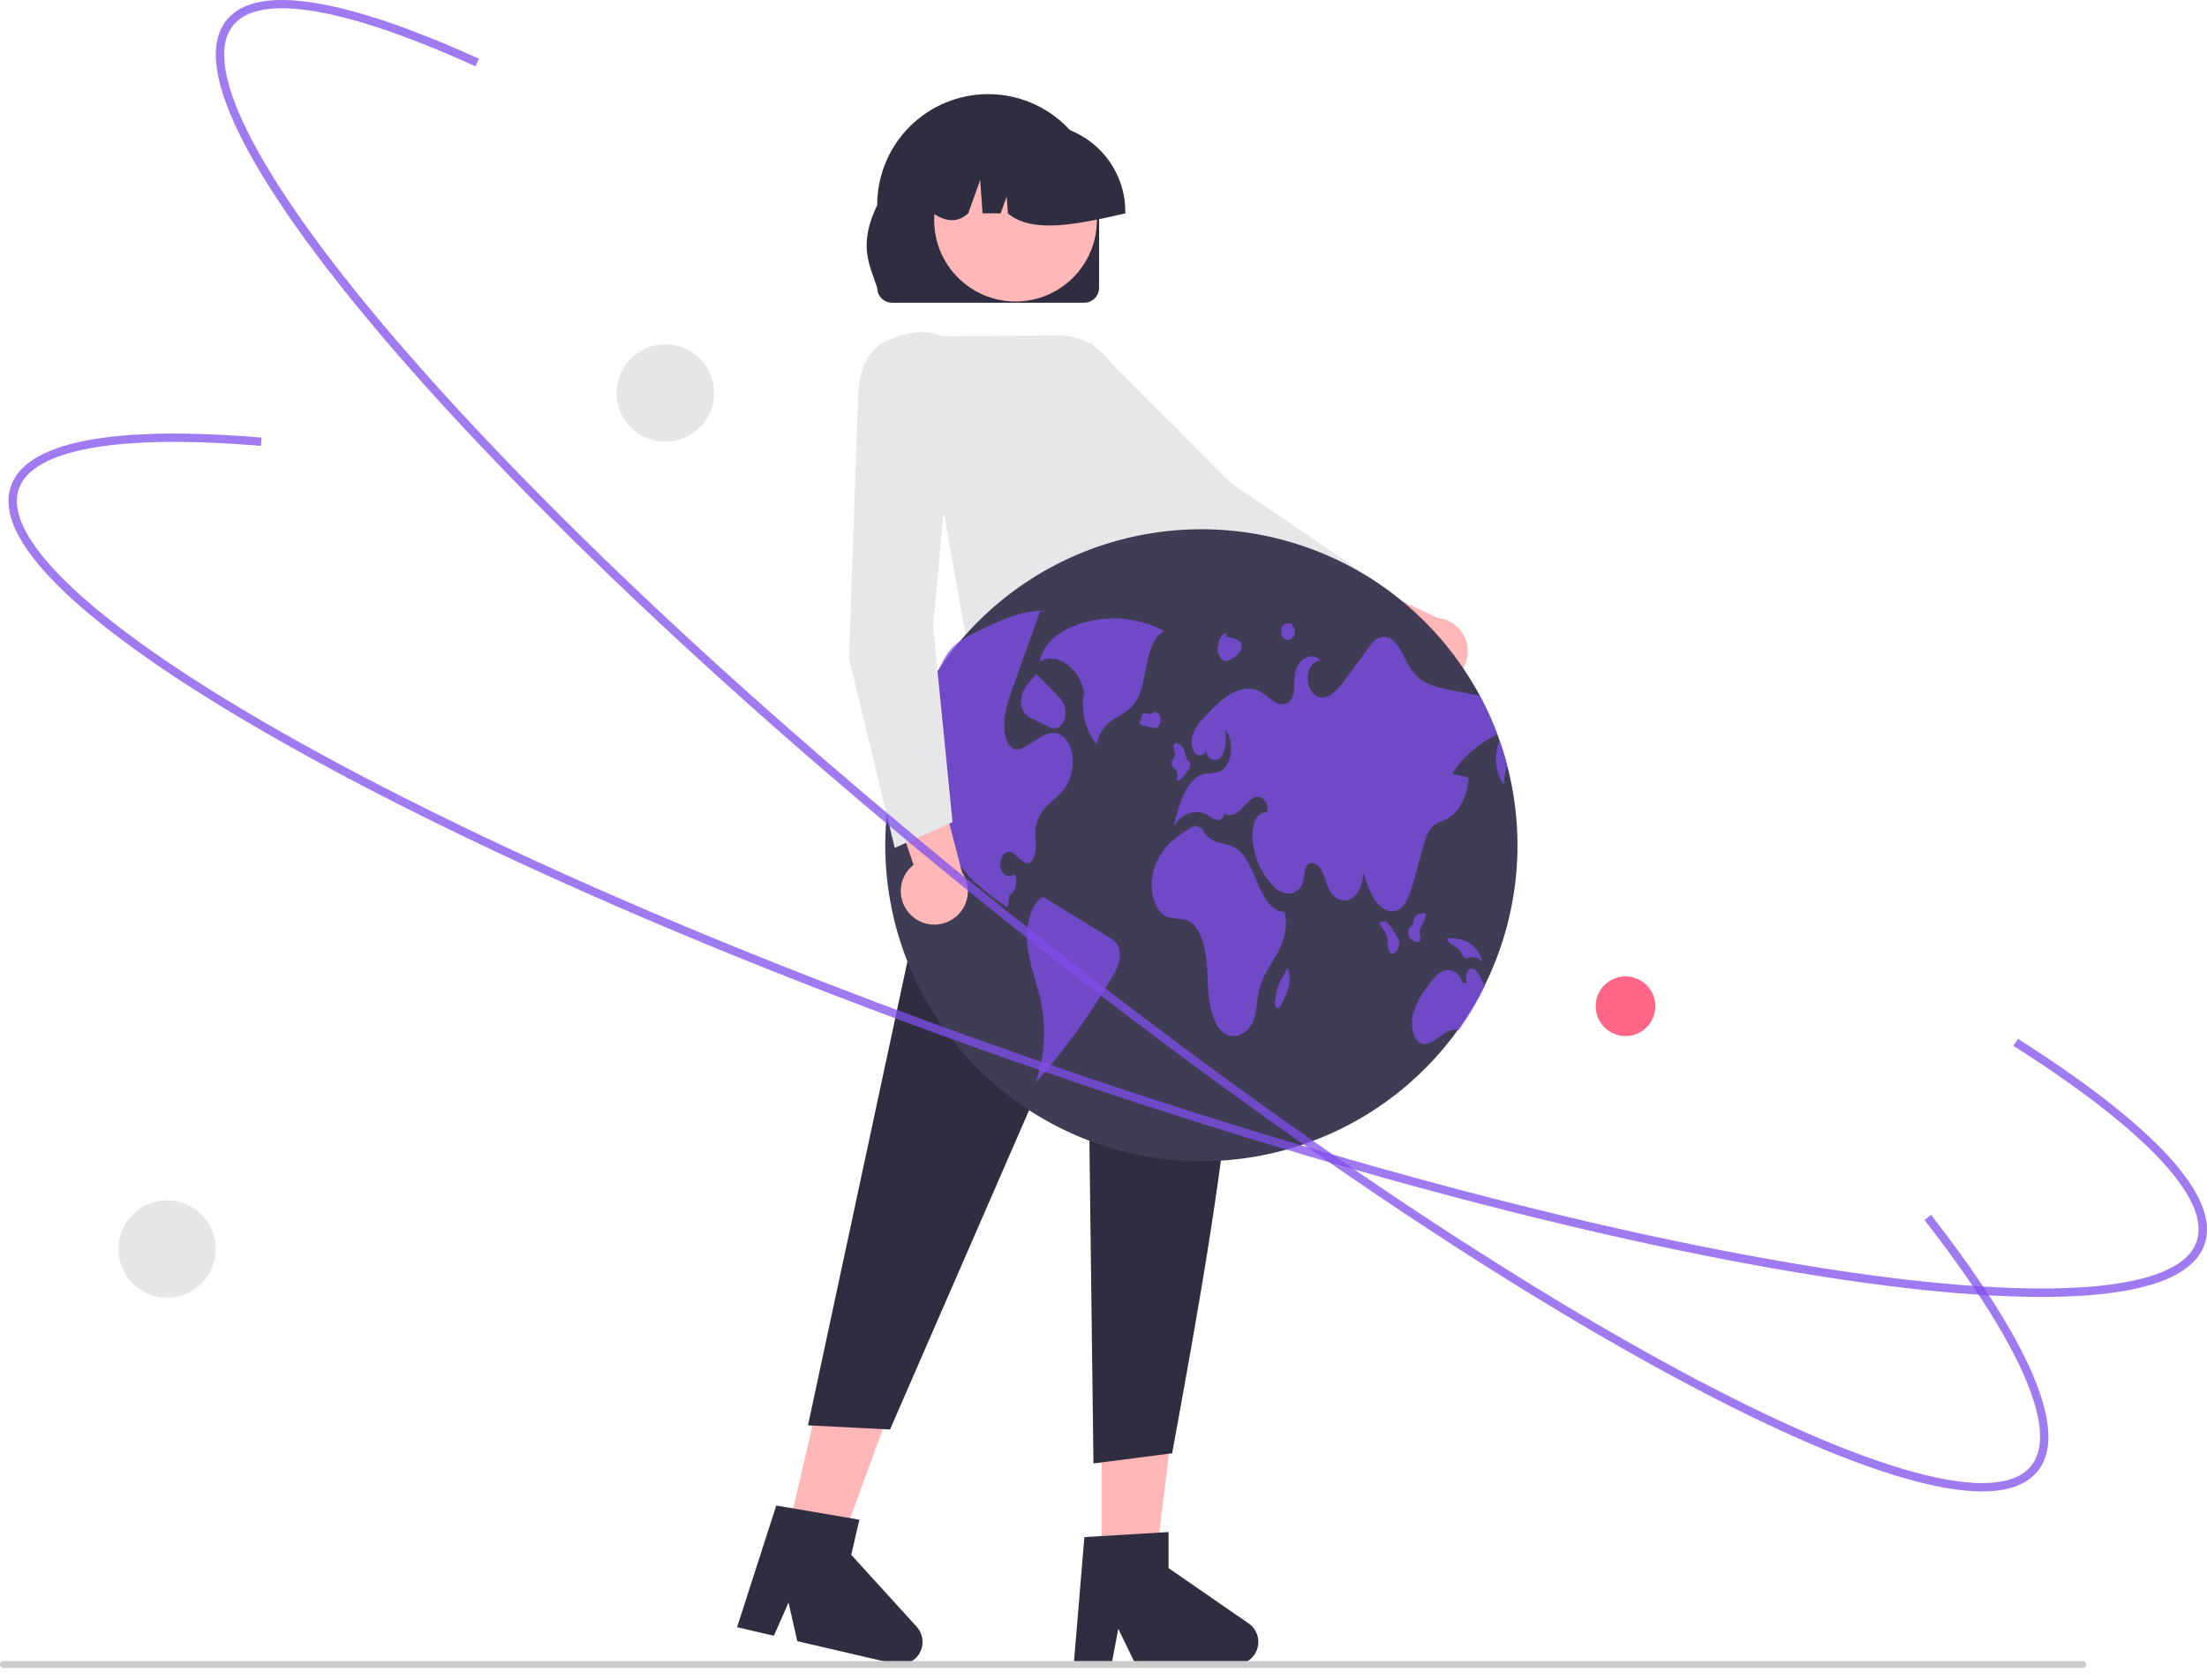 <svg width="176" height="134" viewBox="0 0 176 134" fill="none" xmlns="http://www.w3.org/2000/svg">
<g clip-path="url(#clip0_3_429)">
<path d="M114.743 54.58C114.358 54.635 113.966 54.606 113.594 54.493C113.222 54.381 112.88 54.189 112.59 53.93C112.301 53.671 112.072 53.352 111.919 52.994C111.766 52.637 111.693 52.251 111.706 51.863L102.89 48.476L106.882 45.622L114.642 49.276C115.293 49.34 115.897 49.641 116.341 50.122C116.785 50.602 117.037 51.229 117.05 51.883C117.062 52.537 116.834 53.172 116.409 53.67C115.984 54.167 115.391 54.49 114.743 54.58L114.743 54.58Z" fill="#FFB7B7"/>
<path d="M109.705 52.15L111.082 47.297L111.014 47.25L98.12 38.495L86.973 27.315L80.481 29.908L80.907 31.963L80.935 31.988L95.754 45.256L95.768 45.263L109.705 52.15Z" fill="#E6E7E8"/>
<path d="M96.496 63.237L76.54 60.441L78.297 48.201H92.988L96.496 63.237Z" fill="#FFB6B6"/>
<path d="M62.589 123.172L66.682 124.123L72.299 108.792L66.258 107.389L62.589 123.172Z" fill="#FFB6B6"/>
<path d="M58.78 129.76L61.715 130.442L62.883 127.793L63.581 130.875L71.367 132.684C71.74 132.77 72.132 132.736 72.484 132.584C72.835 132.433 73.13 132.173 73.324 131.843C73.518 131.513 73.601 131.129 73.561 130.748C73.521 130.367 73.361 130.009 73.103 129.725L67.883 123.989L68.534 121.188L61.904 120.059L58.78 129.76Z" fill="#2F2E41"/>
<path d="M87.846 125.452H92.049L94.049 109.249H87.846V125.452Z" fill="#FFB6B6"/>
<path d="M85.628 132.731H88.642L89.18 129.886L90.558 132.731H98.551C98.934 132.731 99.307 132.608 99.616 132.381C99.925 132.154 100.153 131.835 100.267 131.469C100.381 131.103 100.375 130.711 100.25 130.349C100.125 129.987 99.887 129.674 99.572 129.457L93.189 125.05V122.174L86.475 122.575L85.628 132.731Z" fill="#2F2E41"/>
<path d="M76.288 58.364L95.803 56.812C101.562 70.259 97.901 91.726 93.475 115.891L87.198 116.702L86.711 77.871L70.976 113.996L64.434 113.662L76.288 58.364Z" fill="#2F2E41"/>
<path d="M87.648 22.954V16.354C87.648 15.192 87.42 14.042 86.976 12.968C86.531 11.895 85.88 10.92 85.058 10.098C84.237 9.276 83.261 8.624 82.187 8.18C81.114 7.735 79.963 7.506 78.801 7.506C77.639 7.506 76.488 7.735 75.414 8.18C74.34 8.624 73.365 9.276 72.543 10.098C71.722 10.92 71.07 11.895 70.626 12.968C70.181 14.042 69.953 15.192 69.954 16.354C68.394 19.602 69.37 21.146 69.954 22.954C69.954 23.269 70.08 23.57 70.302 23.793C70.525 24.015 70.827 24.141 71.142 24.141H86.459C86.774 24.141 87.076 24.016 87.299 23.793C87.522 23.57 87.647 23.269 87.648 22.954Z" fill="#2F2E41"/>
<path d="M80.984 24.042C84.566 24.042 87.47 21.139 87.47 17.558C87.47 13.977 84.566 11.074 80.984 11.074C77.402 11.074 74.498 13.977 74.498 17.558C74.498 21.139 77.402 24.042 80.984 24.042Z" fill="#FFB7B7"/>
<path d="M89.741 16.882C89.739 15.027 89.001 13.249 87.689 11.938C86.377 10.626 84.598 9.888 82.742 9.886H81.422C79.566 9.888 77.788 10.626 76.476 11.938C75.164 13.249 74.426 15.027 74.424 16.882V17.014C75.412 17.69 76.351 17.789 77.214 17.014L78.166 14.35L78.356 17.014H79.799L80.279 15.67L80.376 17.014C82.324 18.672 86.008 17.878 89.741 17.014L89.741 16.882Z" fill="#2F2E41"/>
<path d="M77.202 51.778L93.717 51.15L94.64 40.35C95.352 38.373 95.363 36.675 94.674 35.305C94.081 34.18 93.085 33.319 91.885 32.896L88.271 28.533C87.806 27.972 87.223 27.522 86.562 27.214C85.902 26.906 85.182 26.749 84.453 26.753L75.063 26.818C74.837 26.682 73.464 25.984 70.757 27.157C67.82 28.429 68.502 32.849 68.509 32.894L68.516 32.935L68.548 32.963L74.794 38.222L77.202 51.778Z" fill="#E6E7E8"/>
<path d="M0.277 133.008H166.099C166.173 133.008 166.243 132.978 166.295 132.926C166.347 132.875 166.376 132.804 166.376 132.731C166.376 132.657 166.347 132.587 166.295 132.535C166.243 132.483 166.173 132.454 166.099 132.454H0.277C0.204 132.454 0.133 132.483 0.081 132.535C0.029 132.587 -9.53674e-07 132.657 -9.53674e-07 132.731C-9.53674e-07 132.804 0.029 132.875 0.081 132.926C0.133 132.978 0.204 133.008 0.277 133.008Z" fill="#CCCCCC"/>
<path d="M121.015 67.454C121.002 73.745 118.636 79.805 114.381 84.441C110.126 89.076 104.29 91.954 98.02 92.506C91.75 93.059 85.501 91.247 80.499 87.427C75.498 83.608 72.107 78.056 70.994 71.864C69.88 65.671 71.124 59.286 74.481 53.964C77.837 48.642 83.064 44.768 89.134 43.103C95.204 41.438 101.677 42.103 107.281 44.967C112.885 47.831 117.215 52.687 119.419 58.58C119.474 58.728 119.527 58.876 119.579 59.025V59.027C119.812 59.684 120.017 60.353 120.194 61.034C120.741 63.13 121.017 65.287 121.015 67.454Z" fill="#3F3D56"/>
<path d="M92.859 50.337C91.718 49.721 90.452 49.373 89.156 49.32C87.861 49.267 86.57 49.51 85.383 50.032C84.338 50.486 83.237 51.302 82.889 52.775C84.299 51.943 86.124 53.258 86.487 55.366L86.403 55.389C86.211 56.85 86.639 58.44 87.467 59.346C87.529 58.937 87.68 58.547 87.912 58.205C88.143 57.862 88.447 57.575 88.803 57.365C89.412 56.965 90.085 56.675 90.55 55.987C91.1 55.172 91.24 53.981 91.459 52.894C91.678 51.808 92.093 50.64 92.859 50.337Z" fill="#804EEB" fill-opacity="0.75"/>
<path d="M84.965 62.766C84.574 63.352 84.052 63.72 83.584 64.178C83.044 64.67 82.689 65.332 82.581 66.054C82.521 66.564 82.613 67.083 82.6 67.599C82.588 68.115 82.415 68.695 82.064 68.824C81.51 69.024 81.087 67.995 80.518 67.923C80.065 67.867 79.658 68.578 79.789 69.196C79.92 69.813 80.536 70.087 80.89 69.683C81.21 70.22 80.984 71.194 80.504 71.359C80.453 71.697 80.402 72.034 80.353 72.373C79.137 71.523 77.909 70.659 76.876 69.414C75.726 68.042 75.013 66.357 74.829 64.577C74.695 63.147 74.893 61.51 74.236 60.41C73.71 59.529 72.808 59.334 71.996 59.389C71.848 59.399 71.698 59.416 71.55 59.434C72.029 57.996 72.638 56.605 73.368 55.276C73.533 55.206 73.687 55.11 73.823 54.993C74.579 54.352 74.915 53.054 75.528 52.156C75.567 52.098 75.608 52.042 75.65 51.987C76.278 51.168 77.118 50.746 77.93 50.355C79.728 49.482 81.578 48.599 83.476 48.72L82.936 48.772C82.306 50.536 81.675 52.301 81.044 54.066C80.948 54.336 80.851 54.607 80.753 54.879C80.395 55.882 80.026 56.951 80.081 58.074C80.113 58.739 80.344 59.45 80.784 59.678C81.195 59.889 81.643 59.63 82.039 59.373C82.207 59.266 82.373 59.159 82.541 59.051C83.143 58.663 83.81 58.266 84.446 58.525C85.028 58.762 85.458 59.553 85.54 60.405C85.615 61.234 85.413 62.064 84.965 62.766Z" fill="#804EEB" fill-opacity="0.75"/>
<path d="M88.546 74.813C86.787 73.731 85.029 72.649 83.27 71.567L83.3 71.49C82.207 71.906 81.753 73.849 81.934 75.437C82.114 77.026 82.727 78.446 83.037 79.994C83.454 82.112 83.296 84.303 82.58 86.34C84.892 83.747 86.939 80.928 88.688 77.927C88.933 77.549 89.119 77.136 89.241 76.702C89.37 76.24 89.324 75.747 89.112 75.317C88.968 75.105 88.773 74.931 88.546 74.813Z" fill="#804EEB" fill-opacity="0.75"/>
<path d="M81.606 55.124C81.399 55.568 81.368 56.072 81.517 56.538C81.69 56.913 82.005 57.204 82.392 57.349L83.364 57.83C83.687 57.99 84.036 58.152 84.365 58.02C84.763 57.861 85.038 57.238 84.967 56.66C84.891 56.045 84.503 55.622 84.144 55.261C83.642 54.757 83.14 54.253 82.638 53.748L82.355 54.095C82.049 54.393 81.795 54.741 81.606 55.124Z" fill="#804EEB" fill-opacity="0.75"/>
<path d="M115.806 61.702C116.243 61.805 116.681 61.908 117.118 62.011C117.042 63.486 116.31 64.852 115.328 65.347C114.92 65.552 114.464 65.629 114.126 66.013C113.82 66.363 113.665 66.907 113.522 67.427C113.273 68.335 113.023 69.242 112.774 70.15C112.506 71.128 112.162 72.215 111.465 72.567C110.867 72.87 110.183 72.499 109.724 71.878C109.264 71.256 108.984 70.421 108.711 69.606C108.728 70.494 108.315 71.365 107.73 71.674C107.144 71.982 106.43 71.703 106.038 71.014C105.756 70.519 105.639 69.867 105.363 69.365C105.086 68.863 104.507 68.576 104.205 69.046C104.006 69.359 104.032 69.838 103.933 70.236C103.883 70.5 103.753 70.742 103.559 70.928C103.366 71.114 103.119 71.235 102.853 71.275C102.609 71.269 102.368 71.214 102.146 71.112C101.924 71.011 101.724 70.865 101.56 70.684C100.697 69.801 100.135 68.668 99.954 67.447C99.832 66.861 99.847 66.255 99.999 65.676C100.173 65.128 100.591 64.705 101.007 64.81C101.281 64.232 100.741 63.465 100.254 63.533C99.767 63.6 99.385 64.123 98.984 64.525C98.585 64.927 98.027 65.218 97.625 64.82C97.634 64.965 97.585 65.109 97.488 65.218C97.391 65.328 97.254 65.394 97.108 65.403C97.094 65.404 97.08 65.405 97.065 65.404C96.798 65.328 96.55 65.196 96.336 65.018C95.415 64.445 94.247 64.825 93.592 65.91C94.001 64.171 94.6 62.175 95.857 61.767C96.37 61.599 96.93 61.737 97.415 61.447C98.273 60.932 98.447 58.989 97.705 58.187C97.8 58.945 97.781 59.83 97.381 60.349C96.981 60.867 96.14 60.529 96.191 59.763C96.18 59.87 96.134 59.972 96.062 60.052C95.989 60.133 95.893 60.188 95.787 60.211C95.681 60.234 95.57 60.222 95.471 60.178C95.372 60.134 95.289 60.059 95.235 59.965C94.969 59.56 94.991 58.896 95.18 58.411C95.375 57.972 95.654 57.575 96.002 57.244C96.672 56.527 97.351 55.801 98.127 55.35C98.904 54.899 99.8 54.746 100.579 55.195C100.989 55.431 101.35 55.826 101.769 56.035C101.867 56.096 101.977 56.137 102.091 56.156C102.205 56.174 102.322 56.17 102.435 56.144C102.548 56.117 102.654 56.069 102.748 56.002C102.842 55.934 102.922 55.849 102.983 55.75C102.988 55.743 102.992 55.735 102.997 55.727C103.308 55.181 103.162 54.369 103.277 53.685C103.485 52.477 104.693 51.912 105.363 52.71C104.862 52.582 104.345 53.174 104.283 53.891C104.219 54.608 104.582 55.333 105.067 55.55C105.882 55.911 106.68 55.003 107.296 54.163C107.939 53.283 108.583 52.404 109.228 51.526C109.33 51.376 109.446 51.236 109.573 51.106C109.775 50.909 110.044 50.797 110.326 50.791C110.608 50.785 110.882 50.887 111.091 51.075C111.743 51.606 112.049 52.696 112.583 53.446C113.359 54.535 114.519 54.8 115.599 55.011C116.404 55.168 117.21 55.325 118.016 55.484C118.553 56.483 119.022 57.517 119.419 58.58C117.941 59.254 116.687 60.337 115.806 61.702Z" fill="#804EEB" fill-opacity="0.75"/>
<path d="M120.194 61.034C120.029 61.521 119.939 62.029 119.926 62.543C119.235 61.7 119.125 60.12 119.579 59.027C119.812 59.684 120.017 60.353 120.194 61.034Z" fill="#804EEB" fill-opacity="0.75"/>
<path d="M118.409 78.66C117.805 79.886 117.103 81.061 116.308 82.174C115.801 81.957 115.255 82.344 114.78 82.708C114.284 83.088 113.687 83.459 113.178 83.112C112.658 82.757 112.49 81.763 112.655 80.976C112.845 80.249 113.176 79.567 113.631 78.969C114.054 78.337 114.506 77.682 115.094 77.436C115.684 77.191 116.441 77.538 116.613 78.375L117.03 78.361C116.796 78.04 116.919 77.374 117.233 77.257C117.596 77.121 117.91 77.618 118.124 78.058C118.22 78.257 118.318 78.457 118.409 78.66Z" fill="#804EEB" fill-opacity="0.75"/>
<path d="M102.425 72.707C101.528 72.763 100.817 71.659 100.345 70.573C99.873 69.487 99.442 68.245 98.633 67.692C98.17 67.377 97.643 67.333 97.141 67.18C96.857 67.108 96.593 66.97 96.373 66.776C96.153 66.582 95.982 66.339 95.875 66.066L95.306 65.836C94.51 66.234 93.781 66.753 93.145 67.376C92.419 68.147 91.966 69.135 91.858 70.189C91.749 71.328 92.15 72.597 92.9 73.025C93.493 73.363 94.183 73.15 94.783 73.459C95.534 73.846 95.979 74.969 96.147 76.077C96.316 77.186 96.273 78.338 96.394 79.46C96.514 80.581 96.847 81.748 97.534 82.322C98.395 83.041 99.658 82.444 100.044 81.135C100.234 80.493 100.227 79.768 100.369 79.102C100.619 77.928 101.292 77.057 101.826 76.094C102.36 75.132 102.78 73.824 102.425 72.707Z" fill="#804EEB" fill-opacity="0.75"/>
<path d="M93.561 61.173C93.644 61.25 93.722 61.333 93.794 61.421C93.869 61.549 93.907 61.696 93.904 61.844C93.902 61.992 93.859 62.137 93.78 62.262C93.888 62.256 93.994 62.228 94.09 62.179C94.186 62.13 94.272 62.061 94.341 61.977C94.504 61.791 94.648 61.588 94.77 61.372C94.828 61.298 94.869 61.213 94.891 61.122C94.912 61.031 94.915 60.936 94.897 60.844C94.855 60.723 94.754 60.672 94.684 60.581C94.587 60.403 94.52 60.21 94.487 60.01C94.449 59.823 94.358 59.65 94.226 59.511C94.094 59.372 93.926 59.273 93.741 59.224L93.786 59.233C93.71 59.278 93.649 59.346 93.613 59.428C93.578 59.509 93.568 59.599 93.586 59.687C93.614 59.862 93.727 60.008 93.715 60.188C93.699 60.446 93.441 60.567 93.425 60.825C93.423 60.954 93.472 61.079 93.561 61.173Z" fill="#804EEB" fill-opacity="0.75"/>
<path d="M92.024 56.79L92.028 56.789C92.055 56.764 92.081 56.737 92.104 56.708L92.024 56.79Z" fill="#804EEB" fill-opacity="0.75"/>
<path d="M92.293 58.001C92.4 57.906 92.48 57.784 92.523 57.647C92.566 57.511 92.571 57.365 92.536 57.225C92.471 56.932 92.24 56.735 92.028 56.789C91.966 56.852 91.889 56.898 91.805 56.922C91.721 56.947 91.632 56.95 91.546 56.931C91.414 56.897 91.27 56.81 91.156 56.909C91.09 56.983 91.045 57.072 91.023 57.168C90.981 57.298 90.938 57.428 90.896 57.557C90.876 57.603 90.871 57.655 90.881 57.704C90.889 57.724 90.902 57.742 90.919 57.755C90.936 57.768 90.956 57.777 90.977 57.78C91.23 57.855 91.484 57.93 91.737 58.004C91.824 58.044 91.919 58.065 92.015 58.064C92.111 58.064 92.206 58.042 92.293 58.001Z" fill="#804EEB" fill-opacity="0.75"/>
<path d="M111.418 74.716C111.301 74.525 111.184 74.333 111.066 74.141C110.951 73.919 110.794 73.722 110.603 73.56C110.562 73.526 110.514 73.499 110.463 73.483C110.412 73.467 110.358 73.461 110.304 73.466C110.25 73.471 110.198 73.486 110.15 73.511C110.103 73.536 110.06 73.57 110.026 73.611L110.019 73.619L110.034 73.728C110.347 74.064 110.561 74.481 110.651 74.932C110.677 75.127 110.668 75.33 110.692 75.527C110.694 75.618 110.715 75.708 110.752 75.791C110.789 75.874 110.842 75.95 110.909 76.012C111.093 76.135 111.309 75.954 111.441 75.732C111.558 75.55 111.611 75.334 111.59 75.119C111.561 74.974 111.502 74.837 111.418 74.716Z" fill="#804EEB" fill-opacity="0.75"/>
<path d="M113.255 74.966C113.277 74.786 113.263 74.604 113.212 74.43C113.204 74.196 113.266 73.964 113.391 73.765C113.515 73.577 113.609 73.371 113.669 73.154C113.695 73.055 113.69 72.951 113.656 72.855C113.617 72.768 113.523 72.728 113.469 72.797L113.585 72.871C113.429 72.844 113.269 72.851 113.117 72.894C113.03 72.927 112.953 72.981 112.891 73.05C112.829 73.12 112.785 73.203 112.763 73.293C112.744 73.434 112.712 73.573 112.67 73.708C112.601 73.849 112.468 73.896 112.384 74.02C112.327 74.13 112.298 74.252 112.3 74.376C112.302 74.5 112.335 74.621 112.396 74.729C112.501 74.906 112.668 75.037 112.864 75.097C113.005 75.148 113.19 75.151 113.255 74.966Z" fill="#804EEB" fill-opacity="0.75"/>
<path d="M116.526 75.952C116.577 76.085 116.645 76.21 116.729 76.324C116.886 76.482 117.098 76.385 117.288 76.347C117.461 76.319 117.637 76.339 117.799 76.404C117.961 76.469 118.103 76.577 118.209 76.716C118.135 76.348 117.974 76.004 117.74 75.712C117.505 75.419 117.204 75.187 116.861 75.035C116.416 74.882 115.947 74.808 115.476 74.819L115.396 74.84C115.601 75.436 116.244 75.423 116.526 75.952Z" fill="#804EEB" fill-opacity="0.75"/>
<path d="M102.67 77.172L102.672 77.175L102.695 77.13L102.67 77.172Z" fill="#804EEB" fill-opacity="0.75"/>
<path d="M102.174 78.133C102.066 78.329 101.973 78.534 101.896 78.744C101.794 79.085 101.726 79.436 101.694 79.79C101.669 79.992 101.661 80.249 101.787 80.347C101.824 80.372 101.867 80.382 101.911 80.376C101.954 80.37 101.993 80.349 102.022 80.316C102.092 80.242 102.149 80.156 102.192 80.063C102.44 79.636 102.633 79.178 102.766 78.702C102.904 78.197 102.871 77.659 102.672 77.175C102.506 77.494 102.34 77.814 102.174 78.133Z" fill="#804EEB" fill-opacity="0.75"/>
<path d="M97.386 52.55C97.465 52.627 97.565 52.679 97.673 52.7C97.781 52.721 97.893 52.71 97.995 52.668C98.207 52.576 98.4 52.448 98.568 52.29C98.707 52.187 98.825 52.059 98.916 51.911C98.965 51.823 98.997 51.726 99.01 51.626C99.022 51.526 99.014 51.424 98.987 51.326C98.948 51.233 98.886 51.151 98.806 51.088C98.727 51.026 98.633 50.984 98.533 50.968C98.252 50.885 97.971 50.801 97.69 50.718L97.893 50.535C97.684 50.422 97.452 50.631 97.322 50.889C97.238 51.057 97.179 51.237 97.148 51.423C97.104 51.617 97.102 51.818 97.143 52.012C97.184 52.207 97.267 52.39 97.386 52.55Z" fill="#804EEB" fill-opacity="0.75"/>
<path d="M102.351 50.884C102.43 50.971 102.54 51.025 102.657 51.035C102.775 51.044 102.892 51.009 102.984 50.935C103.063 50.876 103.129 50.8 103.178 50.713C103.226 50.626 103.255 50.53 103.264 50.431C103.284 50.21 103.174 49.964 103.018 49.945L103.054 49.738C102.753 49.684 102.383 49.673 102.222 50.038C102.167 50.178 102.151 50.33 102.173 50.478C102.196 50.627 102.257 50.766 102.351 50.884Z" fill="#804EEB" fill-opacity="0.75"/>
<path d="M72.713 73.038C72.425 72.778 72.196 72.459 72.044 72.101C71.892 71.744 71.82 71.358 71.833 70.97C71.847 70.582 71.945 70.201 72.121 69.855C72.297 69.509 72.547 69.206 72.853 68.967L69.804 60.032L74.555 61.265L76.721 69.561C77.089 70.102 77.245 70.759 77.161 71.407C77.076 72.056 76.757 72.651 76.262 73.08C75.768 73.509 75.134 73.741 74.48 73.734C73.825 73.726 73.196 73.478 72.712 73.038L72.713 73.038Z" fill="#FFB7B7"/>
<path d="M71.351 67.615L75.961 65.562L74.412 49.975L75.855 34.257L69.7 30.937L68.396 32.581V32.618L67.705 52.493L67.708 52.508L71.351 67.615Z" fill="#E6E7E8"/>
<path d="M141.974 114.064C139.368 112.865 136.556 111.454 133.539 109.828C117.936 101.42 98.75 88.304 79.514 72.895C60.278 57.486 43.291 41.626 31.681 28.237C26.026 21.714 21.952 16.128 19.574 11.634C17.056 6.876 16.548 3.505 18.064 1.613C21.018 -2.072 30.64 1.247 38.19 4.681L37.914 5.287C27.545 0.572 20.68 -0.585 18.584 2.03C15.915 5.36 20.872 14.753 32.185 27.8C43.769 41.16 60.725 56.991 79.931 72.375C99.136 87.759 118.287 100.852 133.856 109.242C149.059 117.435 159.311 120.225 161.98 116.895C164.197 114.13 161.174 107.167 153.468 97.287L153.993 96.878C159.593 104.056 165.614 113.429 162.501 117.312C160.984 119.203 157.582 119.442 152.387 118.022C149.426 117.213 145.942 115.888 141.974 114.064Z" fill="#804EEB" fill-opacity="0.75"/>
<path d="M42.157 69.135C34.97 65.832 28.402 62.514 22.65 59.267C15.131 55.023 9.417 51.13 5.666 47.696C1.695 44.06 0.083 41.055 0.876 38.764C2.419 34.301 12.597 34.196 20.863 34.894L20.807 35.558C9.455 34.6 2.601 35.816 1.506 38.982C0.111 43.015 7.937 50.197 22.978 58.687C38.379 67.38 59.67 76.595 82.93 84.635C106.19 92.674 128.629 98.574 146.112 101.247C163.186 103.858 173.779 103.042 175.174 99.01C176.332 95.661 171.144 90.118 160.566 83.401L160.923 82.839C168.61 87.719 177.431 94.525 175.804 99.227C175.012 101.518 171.887 102.886 166.518 103.294C161.446 103.678 154.546 103.211 146.011 101.906C128.489 99.227 106.009 93.317 82.712 85.264C68.098 80.213 54.254 74.696 42.157 69.135Z" fill="#804EEB" fill-opacity="0.75"/>
<path d="M53.06 35.223C55.205 35.223 56.945 33.485 56.945 31.34C56.945 29.196 55.205 27.457 53.06 27.457C50.914 27.457 49.175 29.196 49.175 31.34C49.175 33.485 50.914 35.223 53.06 35.223Z" fill="#E6E6E6"/>
<path d="M129.631 82.62C130.944 82.62 132.009 81.555 132.009 80.242C132.009 78.93 130.944 77.865 129.631 77.865C128.317 77.865 127.253 78.93 127.253 80.242C127.253 81.555 128.317 82.62 129.631 82.62Z" fill="#FF6584"/>
<path d="M13.327 103.486C15.472 103.486 17.211 101.747 17.211 99.602C17.211 97.458 15.472 95.719 13.327 95.719C11.181 95.719 9.442 97.458 9.442 99.602C9.442 101.747 11.181 103.486 13.327 103.486Z" fill="#E6E6E6"/>
</g>
<defs>
<clipPath id="clip0_3_429">
<rect width="176" height="133.008" fill="white"/>
</clipPath>
</defs>
</svg>
